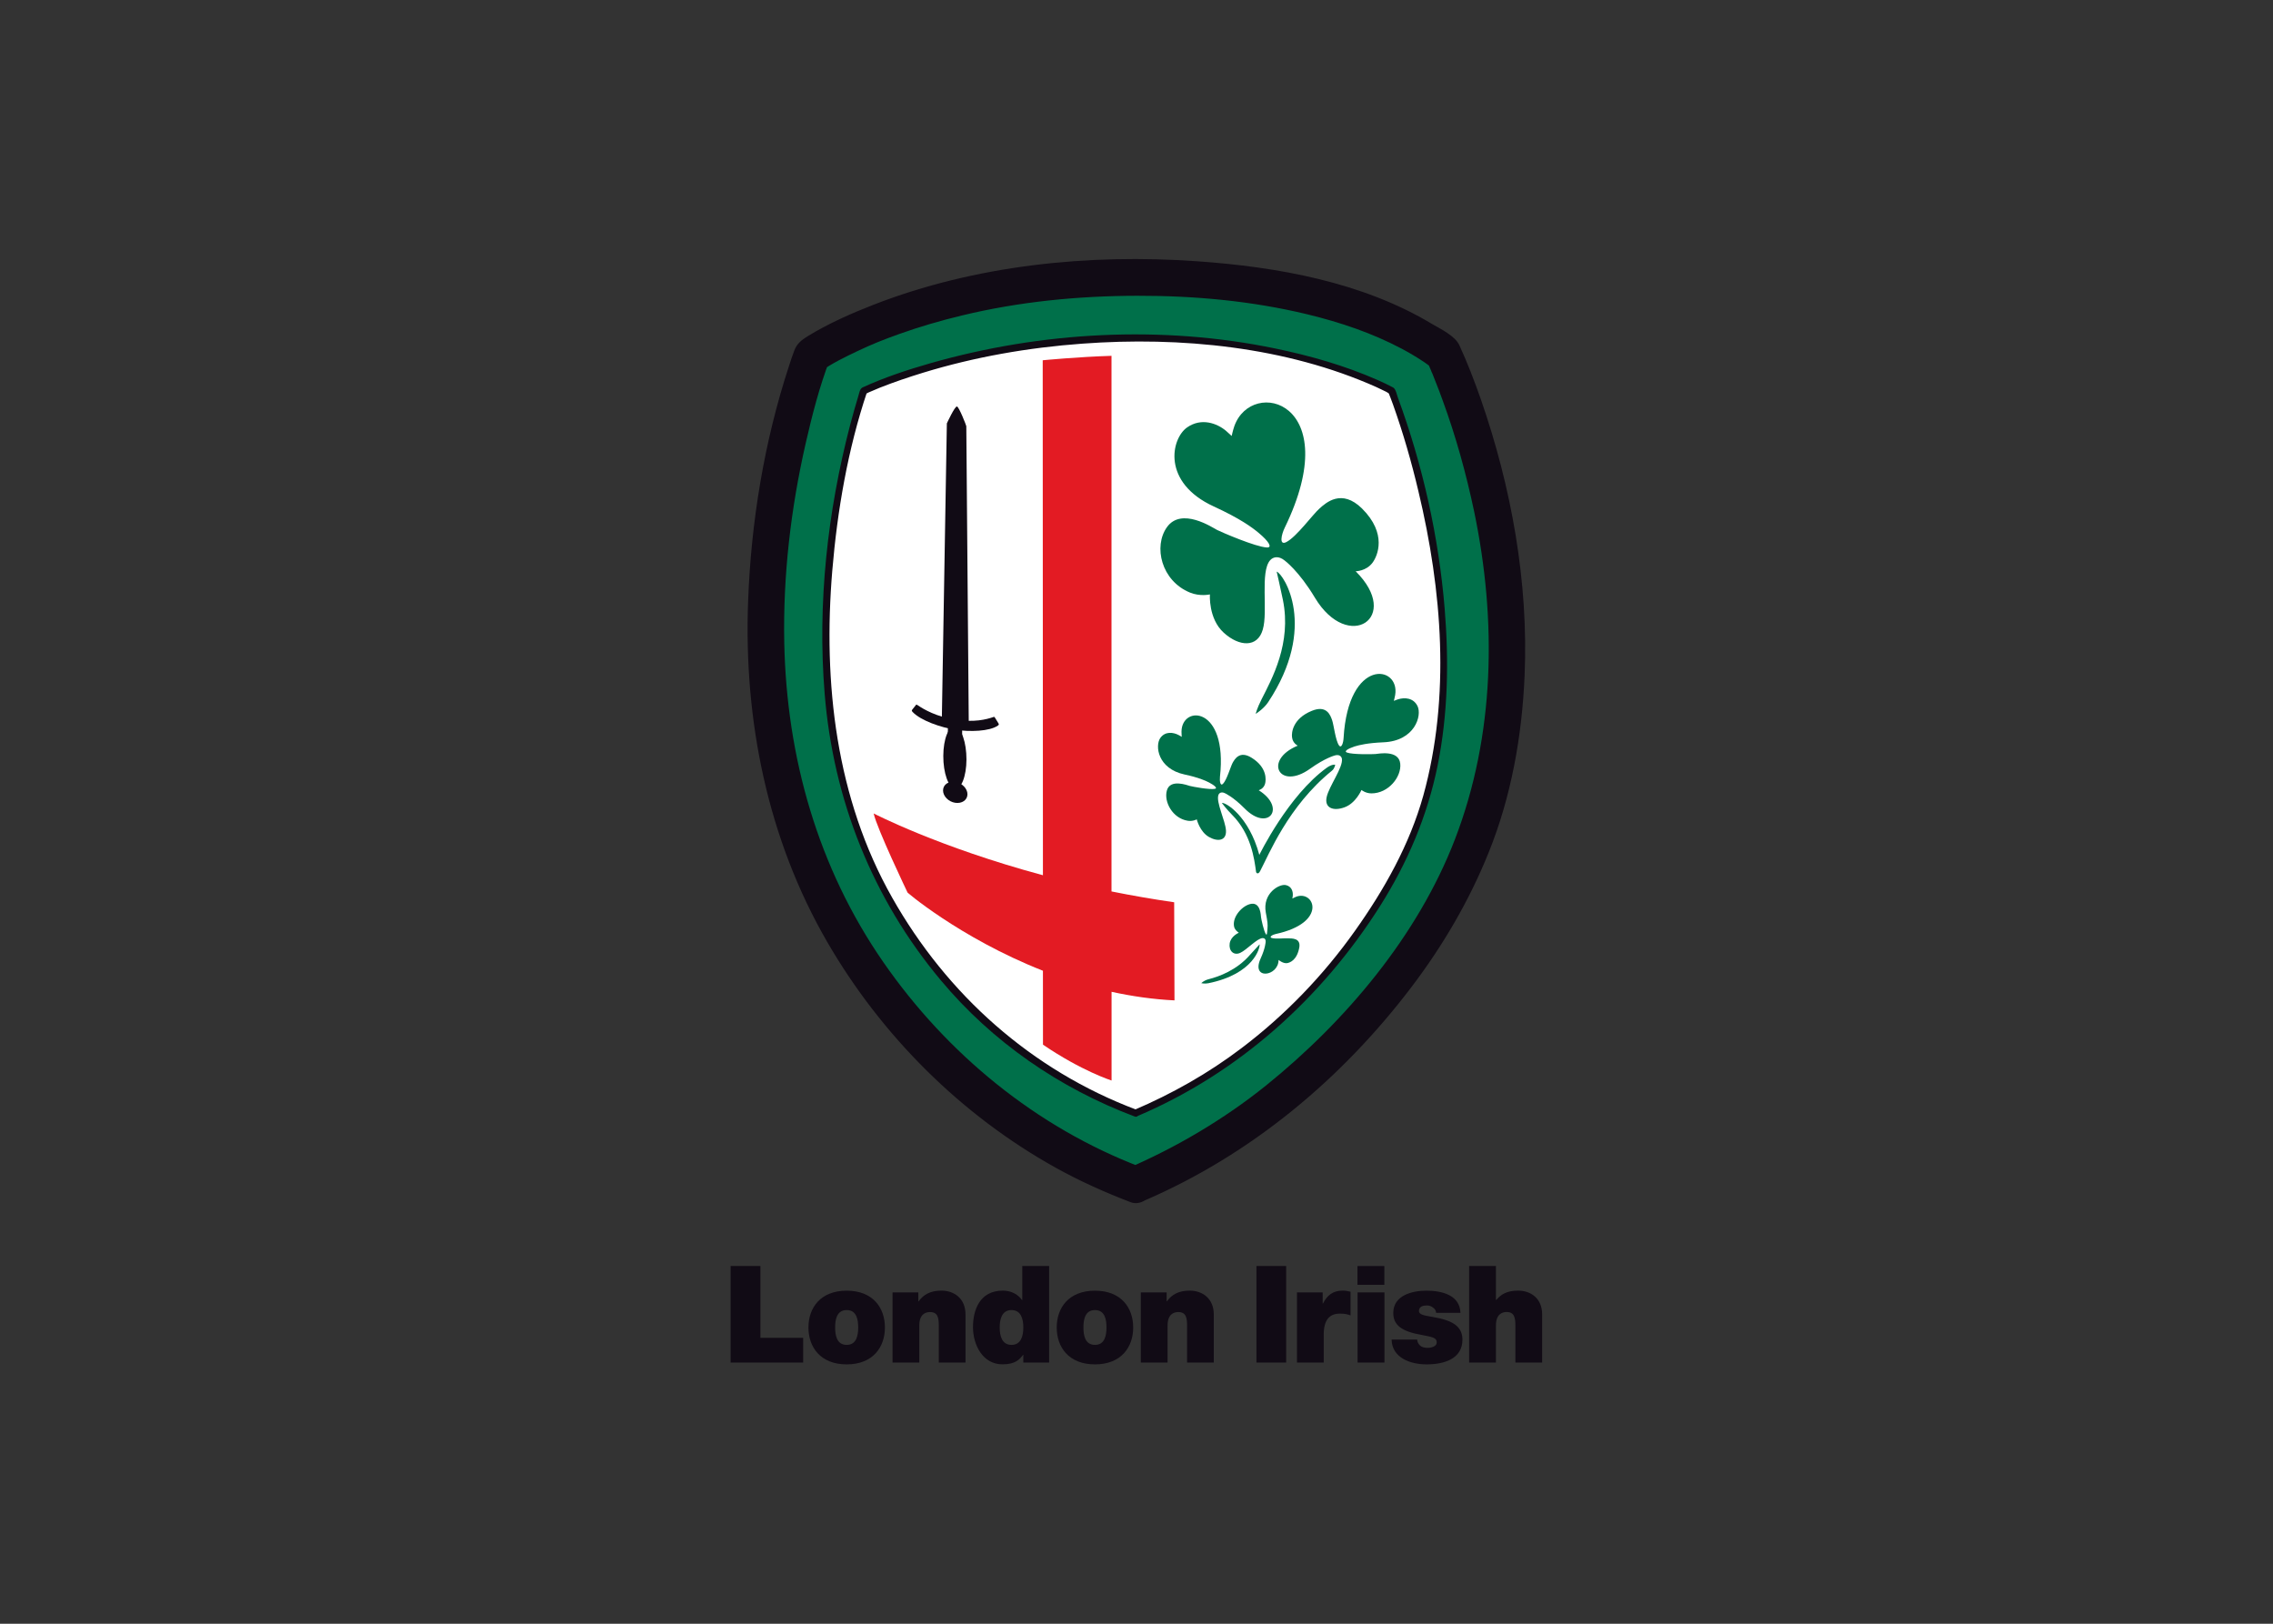<svg clip-rule="evenodd" fill-rule="evenodd" stroke-linejoin="round" stroke-miterlimit="2" viewBox="0 0 560 400" xmlns="http://www.w3.org/2000/svg"><rect x="0" y="0" width="560" height="400" fill="#333333" stroke="none"/><g fill-rule="nonzero" transform="matrix(.801 0 0 .801 180 63.81)"><path d="m124.57 284.675c48.133-20.579 80.4-58.955 96.686-89.583 40.563-76.365-1.978-165.9-1.978-165.9s-26.415-23.504-94.177-23.504c-65.788 0-100.048 23.891-100.048 23.891s-34.02 89.037 3.295 165.933c15.658 32.297 47.074 70.593 96.222 89.163" fill="#00704a"/><path d="m127.413 289.514c32.75-14.132 60.628-37.427 82.091-65.724 9.614-12.685 17.684-26.446 23.632-41.205 6.979-17.251 10.275-35.852 11.078-54.388 1.239-28.779-4.051-58.055-13.505-85.195-1.962-5.577-4.084-11.125-6.56-16.495-1.333-2.893-5.836-5.031-8.392-6.525-21.462-12.926-47.668-17.574-72.265-19.294-33.377-2.363-68.297 1.191-99.631 13.41-6.88 2.685-13.729 5.723-20.064 9.582-1.864 1.158-3.359 2.235-4.196 4.436-.562 1.496-1.077 2.992-1.56 4.519-7.7 23.407-11.783 48.278-12.667 72.861-1.336 36.384 5.997 72.862 24.34 104.533 16.703 28.843 41.205 53.297 70.369 69.485 7.394 4.1 15.113 7.557 22.99 10.563 2.894 1.093 6.175-1.189 6.93-3.907.884-3.183-1.063-5.834-3.907-6.928-32.106-12.236-59.565-34.809-79.083-62.943-20.177-29.099-29.792-63.102-30.513-98.326-.402-20.677 2.024-41.319 6.623-61.432 1.961-8.586 4.195-17.252 7.331-25.483-.851 1.126-1.72 2.251-2.573 3.361 3.426-2.396 7.268-4.262 11.047-6.06 4.452-2.123 7.957-3.521 12.989-5.322 6.287-2.235 12.719-4.117 19.213-5.675 17.684-4.278 35.835-6.03 53.972-6.063 17.571-.031 35.16 1.576 52.231 5.69 10.483 2.543 19.985 5.806 29.005 10.547 2.492 1.334 4.934 2.766 7.267 4.357.563.386 2.895 2.154.853.579.272.209.563.434.819.676-.948-.836-1.046-1.577-.563-.548.337.789.691 1.575 1.014 2.363.417 1.012-.549-1.334-.13-.241.161.289.289.596.403.901.288.707.563 1.415.834 2.122.757 1.863 1.479 3.778 2.156 5.675 4.083 11.143 7.249 22.573 9.693 34.18 6.979 33.424 6.463 68.793-5.915 100.915-11.447 29.695-33.635 55.949-58.168 75.725-12.99 10.418-27.541 18.987-42.828 25.579-2.813 1.206-3.425 5.272-2.012 7.669 1.656 2.879 4.855 3.232 7.652 2.026" fill="#110b15"/><path d="m124.906 262.713c41.351-17.396 65.738-49.036 79.775-74.92 33.278-61.302-1.656-147.555-1.656-147.555s-27.798-15.868-78.425-15.868-83.906 15.933-83.906 15.933-28.456 83.438 3.633 148.438c13.458 27.316 38.33 58.296 80.579 73.972" fill="#fff"/><path d="m125.114 263.596c31.061-13.198 56.562-36.108 74.567-64.484 8.504-13.425 14.612-27.75 17.781-43.344 3.199-15.835 3.488-32.169 2.17-48.23-1.817-22.058-6.753-44.164-14.39-64.921-.29-.771-.644-2.668-1.448-3.101-1.558-.836-3.118-1.561-4.709-2.268-10.097-4.469-20.804-7.507-31.592-9.742-34.84-7.219-71.88-5.21-106.012 4.533-7.074 2.025-14.196 4.375-20.9 7.459-.869.419-1.012 1.784-1.286 2.604-.9 2.911-1.703 5.884-2.508 8.843-7.009 26.817-10.113 55.033-7.861 82.7 2.636 32.59 14.694 63.056 35.722 88.168 15.853 18.97 36.529 33.214 59.63 41.897 1.302.498 1.865-1.591.579-2.075-32.266-12.138-58.263-35.353-75.16-65.225-17.315-30.577-21.302-66.029-18.425-100.56 1.544-18.458 4.791-37.396 10.709-55.017-.306.853-.579.659.433.209 1.158-.515 2.332-1.013 3.504-1.48 4.357-1.72 8.81-3.23 13.282-4.598 15.916-4.872 32.409-7.732 48.986-8.938 30.145-2.219 62.604.9 90.482 13.376.995.465 1.977.915 2.956 1.415.981.481 1.029.965.596-.064.548 1.349 1.045 2.685 1.543 4.051 3.103 8.714 5.676 17.653 7.798 26.655 7.267 30.37 9.921 63.137 1.496 93.568-4.246 15.146-11.995 28.907-21.079 41.673-9.71 13.681-21.526 25.933-34.935 36.061-10.16 7.702-21.318 13.989-33.022 18.986-1.269.532-.159 2.414 1.093 1.849" fill="#110b15"/><path d="m73.251 142.745s-.755-88.906-.755-91.333c0-.209-2.251-5.982-2.878-6.061-.66-.114-3.104 5.191-3.104 5.191l-1.543 90.901z" fill="#110b15"/><path d="m66.819 147.392.017-5.048 4.388.707-.014 5.035z" fill="#110b15"/><path d="m72.849 164.611c0 1.768-1.689 2.941-3.778 2.62-2.059-.321-3.731-2.025-3.731-3.809.017-1.77 1.689-2.942 3.764-2.621 2.072.337 3.745 2.041 3.745 3.81" fill="#110b15"/><path d="m72.544 153.919c-.017 5.242-1.641 9.261-3.585 8.956-1.961-.323-3.569-4.823-3.538-10.063.016-5.257 1.641-9.262 3.585-8.971 1.994.32 3.554 4.836 3.538 10.078" fill="#110b15"/><path d="m69.296 144.803c-4.726-.74-10.739-2.86-13.248-5.433-.483-.484-.338-.563-.064-.934l.9-1.125c.241-.338.241-.37.708-.047 1.913 1.27 5.642 3.488 11.719 4.453" fill="#110b15"/><path d="m68.911 144.74c4.727.755 10.74.514 13.279-1.239.481-.338.338-.48.064-.915l-.884-1.432c-.257-.386-.243-.418-.707-.24-1.93.643-5.675 1.687-11.738.739" fill="#110b15"/><path d="m165.309 136.331c-1.367 2.041-3.795 3.555-3.795 3.555s.305-1.545 1.815-4.52c3.152-6.221 9.263-17.187 6.544-30.53-.595-2.99-1.913-8.698-1.913-8.698 2.154.74 12.766 16.962-2.651 40.193" fill="#00704a"/><path d="m164.938 88.709c-3.424-.159-13.824-4.645-15.304-5.384-1.497-.789-10.967-7.09-15.419-.87-4.229 5.918-1.769 16.512 7.09 20.128 3.104 1.271 6.124.563 6.124.563s-.545 7.444 4.276 11.802c4.712 4.26 10.354 4.662 11.979-.981 1.673-5.642-.9-17.718 2.267-21.334.95-1.077 2.638-1.398 4.438.064 0 0 4.374 3.167 9.341 11.478 10.242 17.026 26.85 6.094 12.524-8.15 0 0 3.23 0 5.193-2.637 1.543-2.073 4.564-8.908-3.233-16.655-6.283-6.189-11.075-1.801-13.102.014-2.042 1.801-7.09 8.748-10.192 10.307-2.284 1.157-1.513-2.316-.467-4.453 18.843-38.777-10.127-46.334-15.513-31.206-.468 1.351-.82 3.023-.82 3.023s-.935-.884-1.737-1.577c-2.781-2.33-7.604-4.131-12.009-1.027-4.889 3.471-7.797 16.929 8.262 24.293 7.959 3.647 11.77 6.413 13.844 8.166 3.005 2.51 4.291 4.534 2.458 4.436" fill="#00704a"/><path d="m146.932 222.73c-1.11.224-2.154-.017-2.154-.017s.708-.819 2.252-1.222c3.214-.804 8.632-2.797 12.652-7.412.963-1.094 3.021-3.311 3.021-3.311.209.949-1.737 9.132-15.771 11.962" fill="#00704a"/><path d="m164.649 207.649c-.644-.916-1.432-4.646-1.497-5.209-.078-.563-.128-4.485-2.925-4.148-2.652.339-6.062 3.955-5.354 7.091.274 1.094 1.446 1.817 1.446 1.817s-2.475 1.012-2.813 3.295c-.322 2.218 1.19 3.812 3.232 2.895 2.056-.935 5.178-4.485 6.911-4.55.531-.018.981.338.917 1.157 0 0-.063 1.896-1.543 5.129-3.055 6.703 5.515 5.546 5.515.434 0 0 1.334 1.11 2.525.996.931-.112 3.103-.884 3.84-4.741.579-3.087-2.362-2.83-3.342-2.895-.965-.098-4.1.273-5.193-.128-.82-.305.369-1.013 1.239-1.191 16.221-3.488 11.928-13.696 6.268-11.445-.498.208-1.092.513-1.092.513s.096-.464.129-.819c.129-1.27-.321-2.926-2.155-3.312-2.06-.417-7.202 2.573-6.142 8.44.547 2.911.628 3.569.514 4.967-.127 1.349-.142 2.186-.48 1.704" fill="#00704a"/><path d="m162.624 183.259s8.874-18.296 20.803-26.848c1.607-1.124 2.525-.884 2.525-.884s-.146 1.141-.981 1.818c-13.522 10.932-19.503 26.026-22.105 30.898-.613 1.19-1.206.531-1.239.29-.547-4.1-1.527-11.752-7.429-17.652-1.655-1.656-3.102-3.602-3.102-3.602 1.14-.239 8.311 4.005 11.528 15.98" fill="#00704a"/><path d="m148.973 162.938c-1.56.338-6.944-.675-7.699-.884-.805-.21-6.063-2.268-7.092 1.398-.979 3.504 1.786 8.539 6.352 9.293 1.592.288 2.847-.419 2.847-.419s.915 3.795 3.744 5.417c2.797 1.577 5.387 1.126 5.242-1.944-.146-3.022-3.153-8.81-2.315-10.997.256-.66.98-1.029 2.026-.498 0 0 2.459 1.078 5.996 4.646 7.249 7.38 13.022-.129 4.357-5.58 0 0 1.494-.386 1.944-1.943.355-1.24.66-5.049-4.067-8.008-3.747-2.38-5.273.417-5.917 1.56-.61 1.158-1.784 5.256-2.957 6.431-.852.836-1.046-.997-.917-2.205 2.444-21.783-11.785-22.119-11.832-13.84-.018.707.08 1.591.08 1.591s-.548-.353-1.013-.58c-1.641-.85-4.084-1.171-5.579.918-1.672 2.346-.884 9.453 7.507 11.254 4.164.882 6.304 1.832 7.509 2.458 1.719.903 2.637 1.773 1.784 1.932" fill="#00704a"/><path d="m189.537 151.765c1.67.661 7.876.546 8.793.468.933-.082 7.171-1.334 7.635 2.941.437 4.084-3.632 9.179-8.856 9.163-1.817 0-3.071-1.044-3.071-1.044s-1.736 4.083-5.225 5.336c-3.392 1.239-6.222.228-5.481-3.151.722-3.375 5.19-9.227 4.677-11.864-.192-.771-.915-1.303-2.185-.932 0 0-2.928.739-7.574 4.067-9.5 6.833-14.518-2.654-3.809-7.09 0 0-1.544-.708-1.753-2.557-.21-1.415.192-5.739 6.046-8.135 4.676-1.944 5.787 1.463 6.284 2.878.498 1.415 1.029 6.205 2.105 7.733.789 1.094 1.352-.902 1.416-2.282 1.446-24.792 17.396-22.445 15.868-13.215-.128.82-.419 1.798-.419 1.798s.724-.288 1.272-.464c1.977-.627 4.757-.531 6.027 2.089 1.415 2.909-.82 10.724-10.499 11.126-4.822.209-7.379.819-8.89 1.287-2.121.707-3.278 1.478-2.361 1.848" fill="#00704a"/><path d="m136.53 228.002-.098-30.178c-6.688-.964-13.119-2.089-19.275-3.327v-164.726c-10.498.322-21.157 1.367-21.157 1.367l.064 158.375c-32.188-8.664-52.059-19.001-52.059-19.001.948 4.532 10.387 24.259 10.387 24.259-1.32-.948 15.802 13.923 41.671 24.116l.017 22.732c11.864 8.088 21.093 11.029 21.093 11.029v-27.281c6.191 1.348 12.684 2.314 19.357 2.635" fill="#e31b23"/><g fill="#110b15"><path d="m0 339.386v-29.696h9.165v22.092h13.151v7.604z"/><path d="m35.707 339.948c-8.133 0-11.767-5.37-11.767-11.35 0-5.999 3.648-11.318 11.767-11.318s11.754 5.319 11.754 11.318c.014 5.98-3.636 11.35-11.754 11.35m0-16.705c-3.118 0-3.552 3.04-3.552 5.339 0 2.282.417 5.37 3.552 5.37 3.104 0 3.538-3.088 3.538-5.37-.001-2.299-.435-5.339-3.538-5.339"/><path d="m49.806 317.809h7.927v2.749h.096c1.561-2.171 3.73-3.295 7.025-3.295 3.876 0 7.396 2.395 7.396 7.33v14.792h-8.216v-11.302c0-2.477-.289-4.228-2.717-4.228-1.415 0-3.28.69-3.28 4.146v11.383h-8.231z"/><path d="m97.973 339.385h-7.94v-2.363h-.081c-1.046 1.364-2.316 2.909-6.335 2.909-6.125 0-9.067-6.044-9.067-11.446 0-5.063 1.944-11.222 9.179-11.222 2.461 0 4.646 1.077 5.9 2.908h.082v-10.481h8.262zm-11.575-16.142c-2.957 0-3.633 2.799-3.633 5.339 0 2.573.676 5.37 3.633 5.37 2.958 0 3.635-2.797 3.635-5.37 0-2.54-.677-5.339-3.635-5.339"/><path d="m112.074 339.948c-8.135 0-11.769-5.37-11.769-11.35 0-5.999 3.65-11.318 11.769-11.318 8.103 0 11.752 5.319 11.752 11.318.017 5.98-3.649 11.35-11.752 11.35m0-16.705c-3.119 0-3.554 3.04-3.554 5.339 0 2.282.418 5.37 3.554 5.37 3.102 0 3.535-3.088 3.535-5.37 0-2.299-.433-5.339-3.535-5.339"/><path d="m126.173 317.809h7.943v2.749h.081c1.543-2.171 3.728-3.295 7.024-3.295 3.874 0 7.396 2.395 7.396 7.33v14.792h-8.215v-11.302c0-2.477-.308-4.228-2.718-4.228-1.416 0-3.281.69-3.281 4.146v11.383h-8.23z"/><path d="m161.736 309.69h9.147v29.695h-9.147z"/><path d="m174.212 317.809h7.893v3.442h.081c1.318-2.573 3.071-3.988 6.061-3.988.854 0 1.641.146 2.428.339v7.282c-.836-.291-1.591-.548-3.246-.548-3.233 0-5.001 1.913-5.001 6.527v8.521h-8.23v-21.576h.014z"/><path d="m201.076 315.479h-8.263v-5.772h8.263zm-8.231 2.33h8.265v21.576h-8.265z"/><path d="m217.009 324.096c-.048-.691-.417-1.254-.981-1.625-.498-.417-1.155-.644-1.815-.644-1.157 0-2.492.273-2.492 1.689 0 .626.481.899.948 1.124 1.398.564 4.518.741 7.252 1.658 2.749.884 5.177 2.492 5.177 6.027 0 5.996-5.755 7.621-11.014 7.621-5.064 0-10.658-2.042-10.772-7.621h7.861c.033.741.386 1.385.981 1.914.419.37 1.206.626 2.235.626 1.062 0 2.797-.401 2.797-1.64 0-1.27-.722-1.639-4.534-2.315-6.301-1.077-8.826-3.07-8.826-6.769 0-5.45 5.854-6.863 10.178-6.863 4.662 0 10.305 1.286 10.481 6.816h-7.476z"/><path d="m227.153 309.69h8.247v10.451h.081c1.415-1.673 3.232-2.878 6.72-2.878 3.908 0 7.412 2.38 7.412 7.313v14.809h-8.23v-11.302c0-2.492-.322-4.245-2.701-4.245-1.416 0-3.281.708-3.281 4.148v11.398h-8.247v-29.694z"/></g></g></svg>
